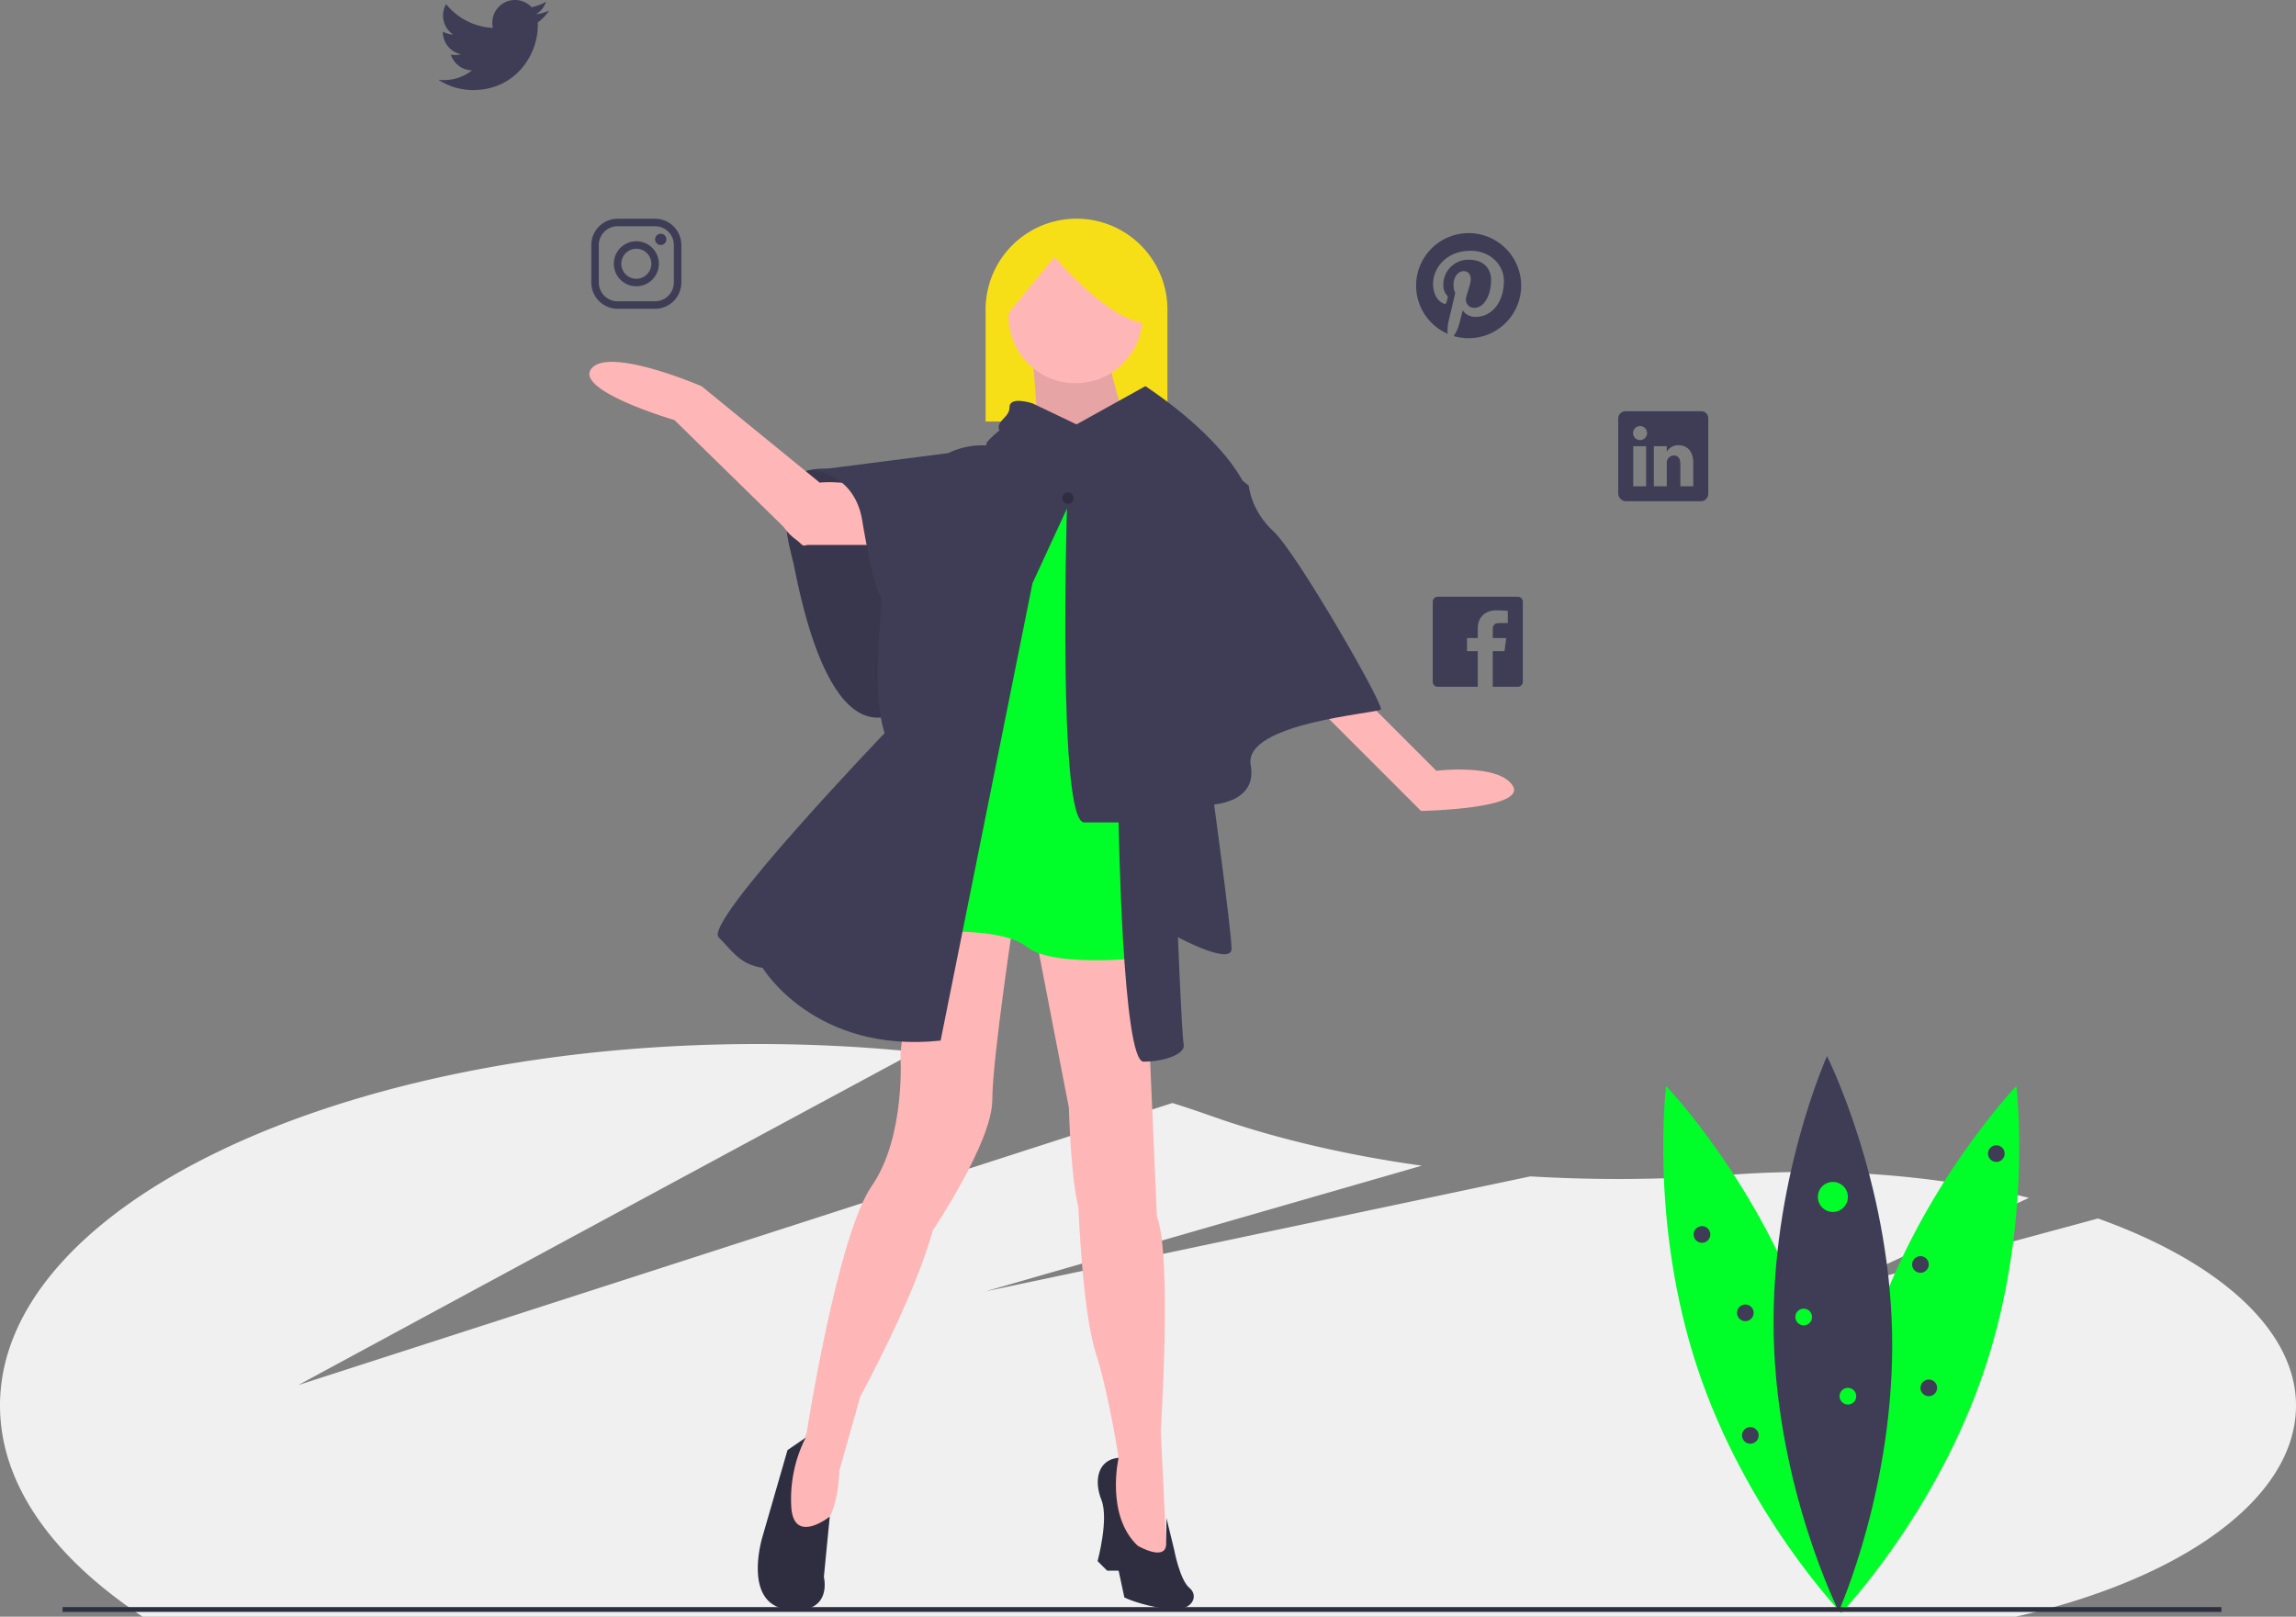 <svg id="f766bdcd-0106-4c3c-834e-43c39678388c" data-name="Layer 1" xmlns="http://www.w3.org/2000/svg" width="954" height="671.88" viewBox="0 0 954 671.88"><rect x="0" y="0" width="954" height="671.88" fill="#808080" stroke="none"/><title>social_expert</title><path d="M994.726,620.444,882.764,650.713l83.254-38.852c-28.269-6.974-60.286-10.877-94.048-10.747-10.262.04-20.342.442-30.188,1.182a619.219,619.219,0,0,1-82.936.649L532.567,650.713l181.196-52.215c-31.493-4.393-61.415-11.382-88.275-20.924q-7.512-2.668-15.363-5.124L246.97,689.658S398.601,607.591,503.301,551.207a652.396,652.396,0,0,0-65.543-3.267C263.922,547.94,123,615.199,123,698.167c0,32.767,21.984,63.082,59.291,87.773H960.519c68.85-15.55,116.481-49.005,116.481-87.773C1077,666.52,1044.486,638.207,994.726,620.444Z" transform="translate(-123 -114.06)" fill="#f0f0f0"/><path d="M875,667.137C895.093,727.608,888.036,784.386,888.036,784.386s-39.634-41.264-59.726-101.735-13.036-117.249-13.036-117.249S854.907,606.667,875,667.137Z" transform="translate(-123 -114.06)" fill="#00ff28"/><path d="M901.072,667.137C880.979,727.608,888.036,784.386,888.036,784.386s39.634-41.264,59.726-101.735,13.036-117.249,13.036-117.249S921.165,606.667,901.072,667.137Z" transform="translate(-123 -114.06)" fill="#00ff28"/><path d="M909.165,667.791c1.347,63.707-22.156,115.872-22.156,115.872s-25.686-51.125-27.033-114.832,22.156-115.872,22.156-115.872S907.818,604.084,909.165,667.791Z" transform="translate(-123 -114.06)" fill="#3f3d56"/><circle cx="761.57" cy="497.428" r="6.237" fill="#00ff28"/><circle cx="749.444" cy="547.321" r="3.465" fill="#00ff28"/><circle cx="707.173" cy="513.02" r="3.465" fill="#3f3d56"/><circle cx="829.48" cy="479.411" r="3.465" fill="#3f3d56"/><circle cx="725.19" cy="545.589" r="3.465" fill="#3f3d56"/><circle cx="797.951" cy="525.493" r="3.465" fill="#3f3d56"/><circle cx="727.269" cy="596.521" r="3.465" fill="#3f3d56"/><circle cx="801.416" cy="576.772" r="3.465" fill="#3f3d56"/><circle cx="767.807" cy="580.237" r="3.465" fill="#00ff28"/><rect x="26" y="667.88" width="897" height="2" fill="#2f2e41"/><path d="M447.299,90.88h0a37.776,37.776,0,0,1,37.776,37.776v46.524a0,0,0,0,1,0,0h-75.552a0,0,0,0,1,0,0v-46.524A37.776,37.776,0,0,1,447.299,90.88Z" fill="#f7df18"/><path d="M497.53,314.689s-38.571-12.327-44.933-1.193-1.591,27.835,0,34.197,13.52,81.119,45.331,61.237S497.53,314.689,497.53,314.689Z" transform="translate(-123 -114.06)" fill="#3f3d56"/><path d="M497.53,314.689s-38.571-12.327-44.933-1.193-1.591,27.835,0,34.197,13.52,81.119,45.331,61.237S497.53,314.689,497.53,314.689Z" transform="translate(-123 -114.06)" opacity="0.1"/><path d="M489.975,340.535H457.369s-16.933-7.956-7.273-20.281,45.447-1.192,45.447-1.192Z" transform="translate(-123 -114.06)" fill="#ffb6b6"/><path d="M688,402.567l31.811,31.811s26.244-3.181,31.811,6.362-38.174,10.339-38.174,10.339l-45.331-45.331Z" transform="translate(-123 -114.06)" fill="#ffb6b6"/><path d="M503.495,491.639l-6.362,60.441s2.386,34.197-11.929,54.874S458.164,709.546,458.164,709.546,441.463,748.515,456.573,750.901s15.11-25.449,15.11-25.449l8.748-31.016s22.268-40.559,30.221-69.19c0,0,24.654-36.583,24.654-54.079S544.85,491.639,544.85,491.639Z" transform="translate(-123 -114.06)" fill="#ffb6b6"/><path d="M552.803,500.387l14.315,73.961s.795,29.425,3.976,41.355c0,0,1.591,42.945,7.158,60.441s9.543,43.741,9.543,43.741l-3.976,7.158,3.976,25.449,9.543,14.315,10.339-8.748L605.291,708.751s4.772-73.166-1.591-89.072L599.724,528.222l-.795-27.835Z" transform="translate(-123 -114.06)" fill="#ffb6b6"/><path d="M528.149,322.244,499.519,501.978s38.174-3.976,50.103,5.567,54.079,3.976,54.079,3.976l2.115-165.313-14.044-31.917-48.512-3.976Z" transform="translate(-123 -114.06)" fill="#00ff28"/><path d="M552.007,262.598s3.976,36.583,0,40.559,42.945,0,42.945,0-12.725-38.174-11.134-42.945S552.007,262.598,552.007,262.598Z" transform="translate(-123 -114.06)" fill="#ffb6b6"/><path d="M552.007,262.598s3.976,36.583,0,40.559,42.945,0,42.945,0-12.725-38.174-11.134-42.945S552.007,262.598,552.007,262.598Z" transform="translate(-123 -114.06)" opacity="0.1"/><path d="M570.299,290.433l-18.291-8.748s-9.543-3.181-9.543,1.591-6.362,5.567-3.976,10.339,18.291,21.473,76.347,16.701c0,0,11.929-3.976,25.449,5.567,0,0-7.158-18.291-41.355-41.355Z" transform="translate(-123 -114.06)" fill="#3f3d56"/><path d="M542.464,289.637s-9.543,7.158-9.543,8.748S491.566,417.678,491.566,417.678,415.219,497.206,421.581,503.568s8.748,11.134,18.291,12.725c0,0,21.473,35.788,73.961,30.221l38.174-190.072,14.315-31.016s-3.976,130.426,7.158,130.426h14.315s1.591,99.41,10.339,99.41,17.496-3.181,16.701-7.158-2.386-44.536-2.386-44.536,22.268,11.929,22.268,4.772-7.953-65.213-7.953-65.213l-4.772-138.379-18.291-12.725Z" transform="translate(-123 -114.06)" fill="#3f3d56"/><path d="M536.897,299.181h-3.976a32.19,32.19,0,0,0-15.906,3.181l-55.67,7.158s16.701,1.591,19.882,20.677,6.362,31.016,7.953,31.811-8.748,59.646,9.543,67.599,31.016-6.362,35.788-27.835,21.473-93.843,21.473-93.843Z" transform="translate(-123 -114.06)" fill="#3f3d56"/><path d="M625.968,303.157l15.906,12.725s.795,10.339,10.339,19.087,46.126,72.371,44.536,73.961-57.26,5.567-54.079,23.063-19.882,16.701-19.882,16.701L602.11,323.834Z" transform="translate(-123 -114.06)" fill="#3f3d56"/><path d="M456.021,340.287,403.246,288.643s-41.985-12.343-34.455-21.458,45.732,7.389,45.732,7.389l48.862,39.884-4.465,24.902A1.722,1.722,0,0,1,456.021,340.287Z" transform="translate(-123 -114.06)" fill="#ffb6b6"/><path d="M450.211,716.704l-10.339,35.788s-8.748,28.063,10.339,30.449,15.11-13.52,15.11-13.52l2.445-25.089s-14.825,11.814-15.965-3.769a56.501,56.501,0,0,1,5.965-29.028Z" transform="translate(-123 -114.06)" fill="#2f2e41"/><path d="M590.181,777.941l-2.386-11.134h-4.772l-3.976-3.976s4.772-17.496,1.591-25.449-1.591-16.701,7.158-17.496c0,0-5.567,23.858,7.953,36.583,0,0,12.419,7.209,11.777-1.565l.153-9.923,3.181,13.078s2.386,12.725,6.362,15.906,1.591,10.339-9.543,8.748S590.181,777.941,590.181,777.941Z" transform="translate(-123 -114.06)" fill="#2f2e41"/><circle cx="443.72" cy="206.991" r="2.386" fill="#2f2e41"/><circle cx="446.901" cy="131.439" r="27.835" fill="#ffb6b6"/><path d="M539.68,247.09,561.153,220.845s23.858,28.63,40.559,27.835l3.181-16.701-15.906-15.906-19.882-4.772L550.019,215.278l-15.711,15.933Z" transform="translate(-123 -114.06)" fill="#f7df18"/><path d="M733.231,210.942a21.83,21.83,0,0,0-8.76,41.824,19.332,19.332,0,0,1,.38-5.009c.419-1.774,2.806-11.898,2.806-11.898a8.333,8.333,0,0,1-.702-3.45c0-3.235,1.871-5.652,4.21-5.652,1.988,0,2.943,1.491,2.943,3.274,0,1.998-1.277,4.98-1.929,7.747a3.375,3.375,0,0,0,3.45,4.2c4.132,0,6.919-5.311,6.919-11.606,0-4.785-3.225-8.361-9.082-8.361a10.343,10.343,0,0,0-10.748,10.456,6.292,6.292,0,0,0,1.442,4.278,1.067,1.067,0,0,1,.312,1.218c-.107.4-.341,1.364-.448,1.754a.75.75,0,0,1-1.091.546c-3.05-1.247-4.473-4.58-4.473-8.341,0-6.198,5.233-13.633,15.601-13.633,8.332,0,13.818,6.032,13.818,12.502,0,8.566-4.765,14.958-11.781,14.958a6.264,6.264,0,0,1-5.33-2.719s-1.267,5.028-1.54,6.003a18.143,18.143,0,0,1-2.193,4.677,21.832,21.832,0,1,0,6.198-42.769Z" transform="translate(-123 -114.06)" fill="#3f3d56"/><path d="M351.143,118.494a19.074,19.074,0,0,1-5.418,1.491,9.467,9.467,0,0,0,4.151-5.223,18.747,18.747,0,0,1-5.993,2.29,9.432,9.432,0,0,0-16.322,6.451,9.236,9.236,0,0,0,.244,2.154A26.737,26.737,0,0,1,308.354,115.785a9.453,9.453,0,0,0,2.933,12.61A9.215,9.215,0,0,1,307,127.215v.117a9.443,9.443,0,0,0,7.572,9.257,9.497,9.497,0,0,1-2.485.331,8.901,8.901,0,0,1-1.774-.175,9.449,9.449,0,0,0,8.819,6.558,18.916,18.916,0,0,1-11.723,4.044,19.122,19.122,0,0,1-2.251-.136,26.371,26.371,0,0,0,14.442,4.268c17.375,0,26.866-14.393,26.866-26.876,0-.409-.01-.819-.029-1.218A19.205,19.205,0,0,0,351.143,118.494Z" transform="translate(-123 -114.06)" fill="#3f3d56"/><path d="M753.665,362.06h-33.288a2.067,2.067,0,0,0-2.066,2.066v33.288a2.067,2.067,0,0,0,2.066,2.066h16.644V384.668h-4.473v-5.457h4.473v-4.034c0-4.833,3.352-7.464,7.669-7.464,2.066,0,4.288.156,4.804.224v5.048H746.055c-2.348,0-2.797,1.111-2.797,2.748v3.479h5.593l-.731,5.457h-4.863v14.812h10.407a2.067,2.067,0,0,0,2.066-2.066V364.126A2.067,2.067,0,0,0,753.665,362.06Z" transform="translate(-123 -114.06)" fill="#3f3d56"/><path d="M395.196,208.081a7.819,7.819,0,0,1,7.796,7.796v15.591a7.819,7.819,0,0,1-7.796,7.796H379.605a7.819,7.819,0,0,1-7.796-7.796V215.877a7.819,7.819,0,0,1,7.796-7.796H395.196m0-3.118H379.605a10.946,10.946,0,0,0-10.914,10.914v15.591a10.946,10.946,0,0,0,10.914,10.914H395.196a10.946,10.946,0,0,0,10.914-10.914V215.877A10.946,10.946,0,0,0,395.196,204.963Z" transform="translate(-123 -114.06)" fill="#3f3d56"/><path d="M397.535,215.877a2.339,2.339,0,1,1,2.339-2.339A2.333,2.333,0,0,1,397.535,215.877Zm-10.134,1.559a6.237,6.237,0,1,1-6.237,6.237,6.242,6.242,0,0,1,6.237-6.237m0-3.118a9.355,9.355,0,1,0,9.355,9.355A9.357,9.357,0,0,0,387.4,214.318Z" transform="translate(-123 -114.06)" fill="#3f3d56"/><path d="M829.798,284.963H798.577a3.052,3.052,0,0,0-3.196,2.914v31.29a3.292,3.292,0,0,0,3.196,3.206h31.212a3.125,3.125,0,0,0,3.001-3.206v-31.29A2.868,2.868,0,0,0,829.798,284.963Zm-22.822,31.183h-5.36V299.482h5.36Zm-2.495-19.197h-.039a2.914,2.914,0,1,1,.039,0Zm22.081,19.197h-5.36v-9.111c0-2.183-.78-3.674-2.719-3.674a2.932,2.932,0,0,0-2.748,1.978,3.608,3.608,0,0,0-.185,1.316v9.491h-5.36V299.482h5.36v2.319a5.425,5.425,0,0,1,4.833-2.709c3.518,0,6.178,2.319,6.178,7.318Z" transform="translate(-123 -114.06)" fill="#3f3d56"/></svg>